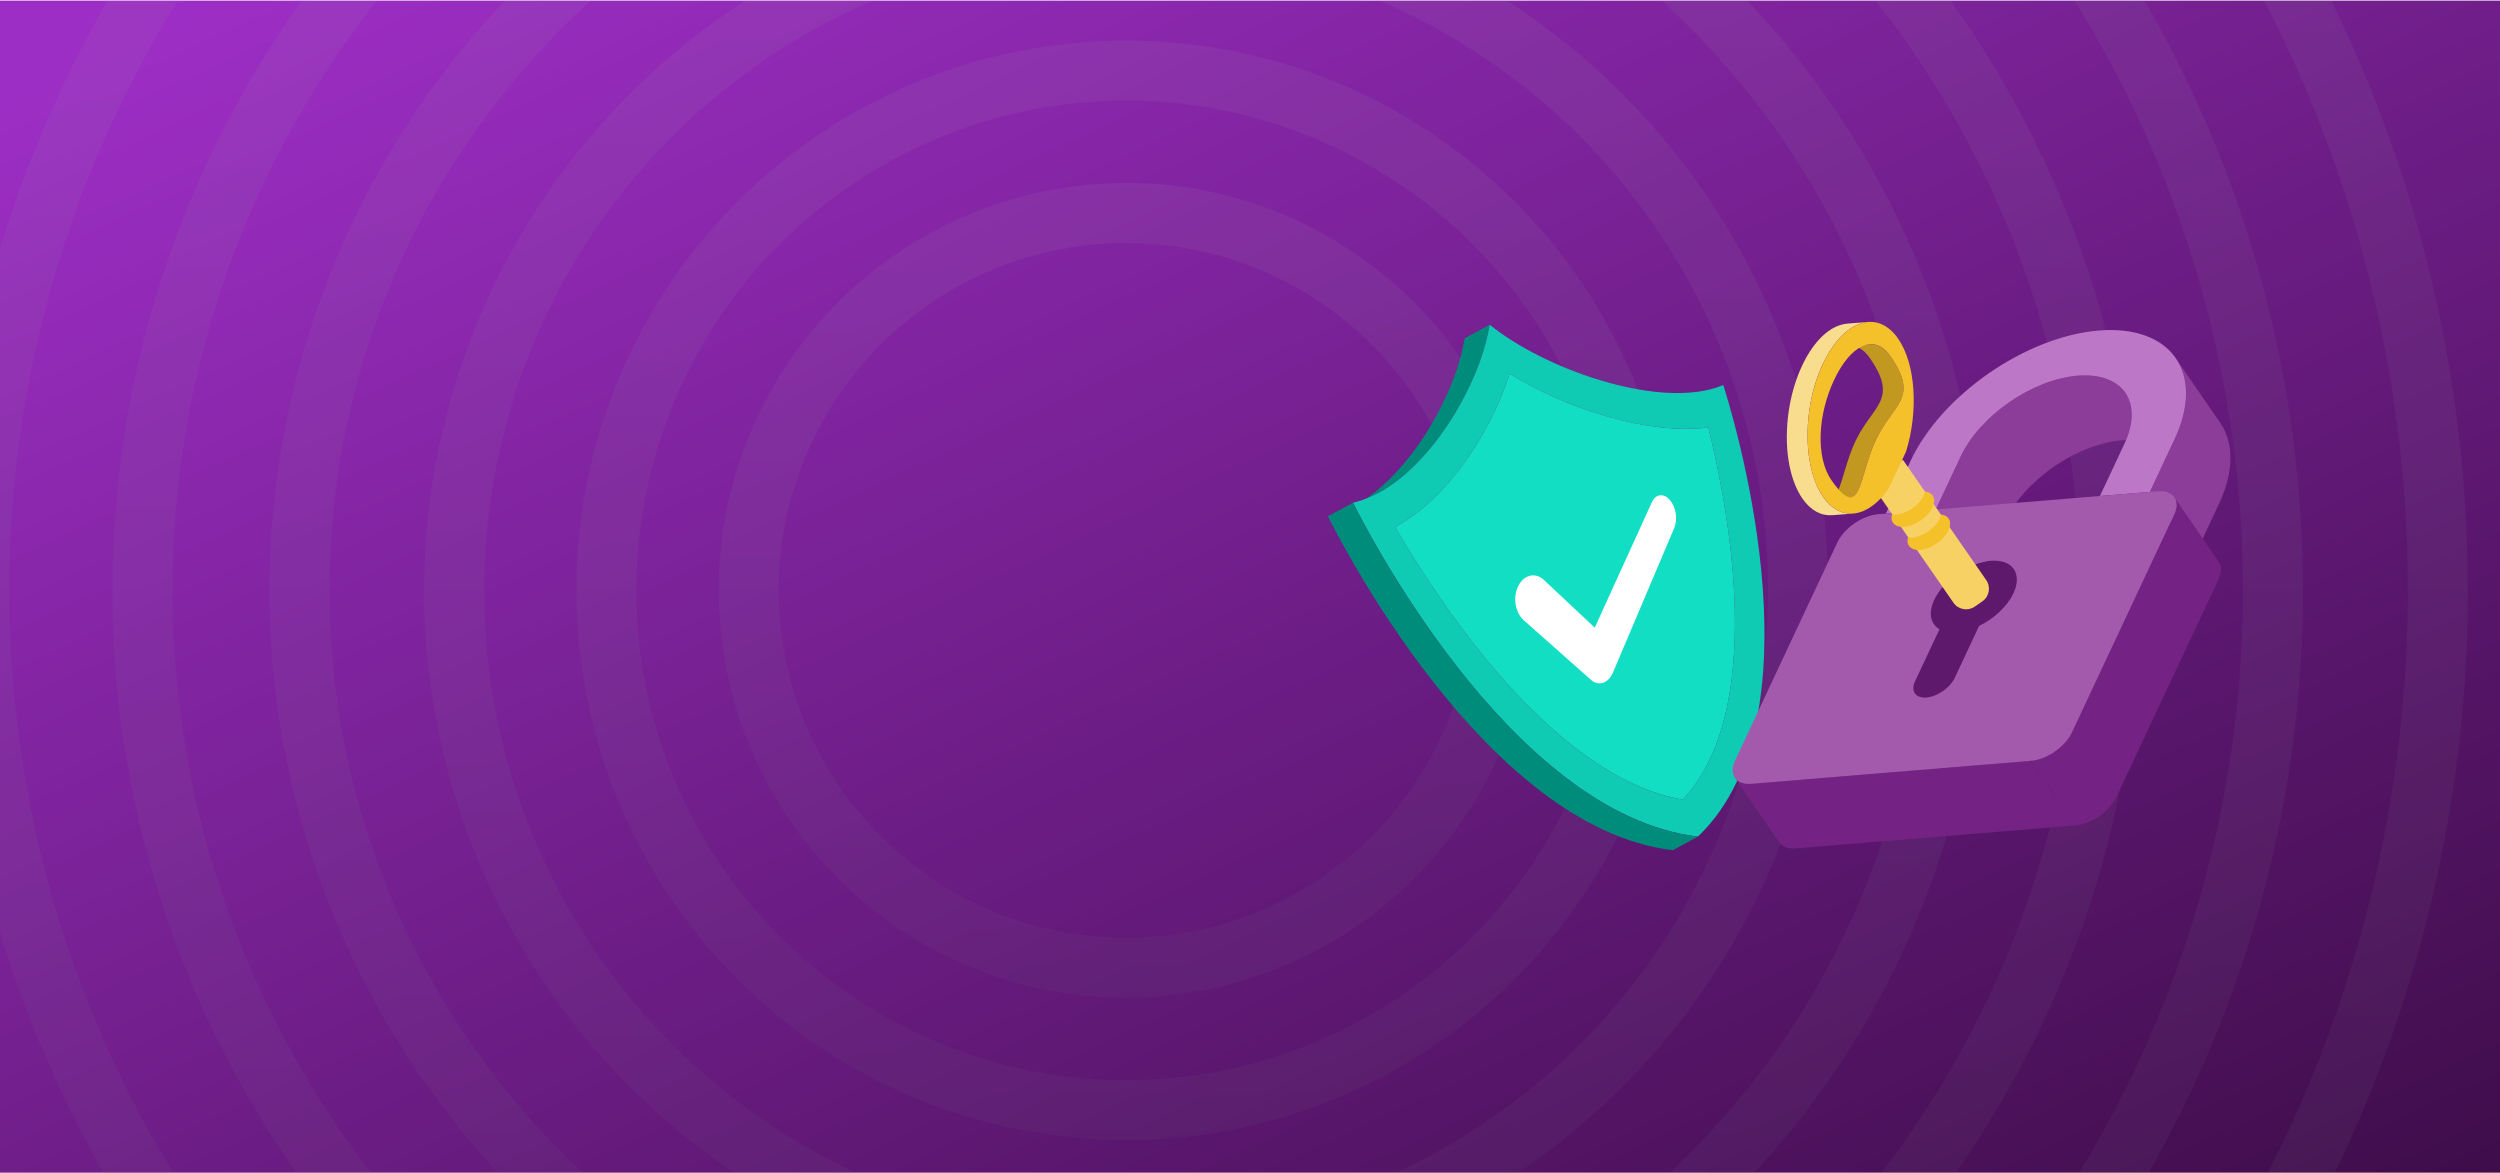 <svg width="2133" height="1001" viewBox="0 0 2133 1001" fill="none" xmlns="http://www.w3.org/2000/svg">
<g clip-path="url(#clip0_1357_6474)">
<rect width="2133" height="1000" transform="translate(0 0.5)" fill="white"/>
<g clip-path="url(#clip1_1357_6474)">
<rect width="2133" height="1000" transform="translate(0 0.5)" fill="url(#paint0_linear_1357_6474)"/>
<g opacity="0.1" filter="url(#filter0_f_1357_6474)">
<circle cx="960.8" cy="503.698" r="322.012" stroke="url(#paint1_linear_1357_6474)" stroke-width="51.2"/>
<circle cx="960.801" cy="503.696" r="443.467" stroke="url(#paint2_linear_1357_6474)" stroke-width="51.2"/>
<circle cx="960.8" cy="503.697" r="573.298" stroke="url(#paint3_linear_1357_6474)" stroke-width="51.2"/>
<circle cx="960.8" cy="503.696" r="705.223" stroke="url(#paint4_linear_1357_6474)" stroke-width="51.2"/>
<circle cx="960.799" cy="503.698" r="839.242" stroke="url(#paint5_linear_1357_6474)" stroke-width="51.2"/>
<circle cx="960.799" cy="503.701" r="978.465" stroke="url(#paint6_linear_1357_6474)" stroke-width="51.2"/>
<circle cx="960.8" cy="503.698" r="1119.2" stroke="url(#paint7_linear_1357_6474)" stroke-width="51.2"/>
</g>
</g>
<g clip-path="url(#clip2_1357_6474)">
<path d="M1154.95 432.088L1176.33 420.5C1223.2 395.118 1263.14 326.507 1270.98 277.055L1249.59 288.643C1241.75 338.095 1201.8 406.718 1154.95 432.088Z" fill="#008C7B"/>
<path d="M1270.98 277.055C1317.17 314.431 1410.75 347.767 1464.01 330.838C1466.17 330.153 1468.26 329.387 1470.28 328.527C1474.74 342.507 1559.49 608.091 1448.65 713.777C1287.03 694.642 1161.02 442.178 1154.39 428.883C1156.56 428.407 1158.73 427.815 1160.88 427.13C1214.15 410.201 1262.28 331.848 1270.98 277.032V277.055ZM1435.82 682.229C1507.2 605.572 1475.36 436.466 1457.56 364.696C1406.89 371.315 1337.23 349.207 1287.96 318.786C1271.89 369.968 1234.11 426.213 1190.27 449.621C1228.21 514.888 1325.55 663.28 1435.82 682.229Z" fill="#10CBB4"/>
<path d="M1287.96 318.797C1271.89 369.98 1234.11 426.224 1190.27 449.633C1228.21 514.899 1325.55 663.291 1435.82 682.241C1507.2 605.583 1475.36 436.477 1457.56 364.708C1406.89 371.326 1337.23 349.219 1287.96 318.797Z" fill="#12DEC4"/>
<path d="M1154.39 428.907L1133 440.495C1139.63 453.778 1265.65 706.253 1427.26 725.388L1448.66 713.8C1287.05 694.665 1161.03 442.202 1154.4 428.907H1154.39Z" fill="#008C7B"/>
<path d="M1416.57 422.544C1419.29 422.323 1422.21 423.647 1424.74 426.596C1429.87 432.553 1431.58 442.991 1428.58 450.19L1376.27 573.606C1374.28 578.355 1371.05 581.49 1367.56 582.605C1364.28 583.65 1360.66 582.918 1357.52 580.143L1300 529.123C1292.59 522.47 1290.55 509.106 1295.57 499.608C1298.15 494.661 1302.05 491.747 1306.19 491.062C1309.93 490.446 1313.88 491.642 1317.26 494.801L1360.64 535.51L1409.43 428.384C1411.09 424.75 1413.7 422.788 1416.56 422.555L1416.57 422.544Z" fill="white"/>
</g>
<g clip-path="url(#clip3_1357_6474)">
<path d="M1772.49 320.539C1771.33 320.632 1770.17 320.759 1768.99 320.899C1768.61 320.945 1768.22 321.015 1767.83 321.061C1767.04 321.166 1766.27 321.282 1765.48 321.409C1765.01 321.491 1764.54 321.572 1764.07 321.665C1763.36 321.793 1762.64 321.92 1761.93 322.071C1761.44 322.176 1760.92 322.292 1760.43 322.396C1759.95 322.501 1759.49 322.594 1759.01 322.698C1758.86 322.733 1758.7 322.78 1758.54 322.814C1756.99 323.186 1755.43 323.581 1753.88 324.034C1753.66 324.103 1753.44 324.173 1753.2 324.231C1751.84 324.626 1750.47 325.055 1749.12 325.52C1748.9 325.59 1748.67 325.648 1748.45 325.729C1748.2 325.822 1747.93 325.915 1747.68 326.008C1746.83 326.298 1745.98 326.611 1745.15 326.925C1744.63 327.111 1744.12 327.308 1743.61 327.505C1742.71 327.854 1741.8 328.225 1740.9 328.597C1740.55 328.736 1740.21 328.864 1739.86 329.015C1739.77 329.061 1739.66 329.108 1739.57 329.143C1738.76 329.491 1737.95 329.862 1737.13 330.222C1736.67 330.431 1736.22 330.629 1735.75 330.838C1734.74 331.302 1733.74 331.79 1732.74 332.289C1732.5 332.405 1732.26 332.521 1732.01 332.649C1732 332.649 1731.98 332.661 1731.97 332.672C1730.74 333.288 1729.52 333.926 1728.3 334.577C1728.16 334.646 1728.03 334.728 1727.89 334.809C1726.81 335.389 1725.74 335.993 1724.67 336.609C1724.65 336.609 1724.64 336.632 1724.62 336.643C1724.23 336.864 1723.86 337.096 1723.48 337.328C1722.68 337.793 1721.89 338.269 1721.1 338.757C1720.62 339.047 1720.16 339.349 1719.68 339.651C1718.97 340.092 1718.27 340.533 1717.57 340.998C1717.51 341.032 1717.45 341.067 1717.41 341.102C1717.02 341.346 1716.65 341.613 1716.28 341.868C1715.52 342.368 1714.78 342.879 1714.04 343.39C1713.56 343.726 1713.1 344.063 1712.62 344.4C1711.94 344.887 1711.25 345.375 1710.58 345.874C1710.45 345.967 1710.32 346.06 1710.2 346.153C1709.88 346.385 1709.58 346.629 1709.28 346.861C1708.51 347.442 1707.75 348.034 1706.98 348.626C1706.53 348.986 1706.07 349.346 1705.62 349.718C1704.9 350.298 1704.18 350.89 1703.47 351.483C1703.23 351.692 1702.96 351.889 1702.72 352.11C1702.54 352.249 1702.39 352.4 1702.22 352.551C1701.12 353.503 1700.02 354.467 1698.96 355.442C1698.79 355.581 1698.63 355.721 1698.48 355.872C1697.27 356.986 1696.09 358.124 1694.93 359.274C1694.81 359.39 1694.69 359.494 1694.58 359.599C1694.28 359.901 1693.99 360.214 1693.68 360.516C1693.15 361.062 1692.62 361.608 1692.09 362.153C1691.66 362.606 1691.25 363.059 1690.83 363.512C1690.32 364.069 1689.82 364.615 1689.32 365.172C1688.9 365.637 1688.49 366.101 1688.1 366.577C1687.61 367.135 1687.14 367.692 1686.67 368.261C1686.28 368.737 1685.88 369.213 1685.5 369.689C1685.05 370.258 1684.59 370.827 1684.14 371.396C1683.94 371.651 1683.73 371.907 1683.54 372.162C1683.4 372.336 1683.28 372.522 1683.14 372.696C1682.34 373.753 1681.56 374.833 1680.81 375.901C1680.66 376.122 1680.49 376.331 1680.35 376.54C1679.48 377.817 1678.65 379.106 1677.83 380.395C1677.63 380.731 1677.42 381.08 1677.22 381.428C1676.62 382.427 1676.03 383.437 1675.47 384.447C1675.26 384.83 1675.04 385.213 1674.84 385.585C1674.13 386.909 1673.45 388.244 1672.82 389.579L1651.65 434.677L1689.56 489.749L1710.73 444.651C1711.36 443.316 1712.04 441.981 1712.75 440.657C1712.96 440.274 1713.17 439.891 1713.38 439.519C1713.93 438.509 1714.53 437.499 1715.13 436.5C1715.34 436.152 1715.54 435.815 1715.75 435.467C1716.55 434.166 1717.38 432.877 1718.27 431.612C1718.42 431.391 1718.57 431.182 1718.72 430.973C1719.47 429.893 1720.25 428.825 1721.05 427.768C1721.38 427.327 1721.71 426.898 1722.05 426.468C1722.49 425.899 1722.94 425.318 1723.41 424.761C1723.79 424.285 1724.19 423.809 1724.58 423.333C1725.05 422.764 1725.53 422.207 1726.01 421.649C1726.42 421.185 1726.82 420.72 1727.23 420.256C1727.73 419.699 1728.23 419.141 1728.74 418.596C1729.16 418.143 1729.57 417.69 1730 417.237C1730.53 416.691 1731.06 416.146 1731.59 415.6C1732 415.182 1732.42 414.764 1732.84 414.346C1734 413.196 1735.18 412.058 1736.39 410.944C1736.55 410.804 1736.72 410.654 1736.87 410.514C1737.93 409.539 1739.03 408.575 1740.13 407.623C1740.55 407.263 1740.97 406.915 1741.38 406.566C1742.09 405.974 1742.81 405.382 1743.53 404.801C1743.98 404.441 1744.44 404.07 1744.89 403.71C1745.64 403.118 1746.41 402.526 1747.19 401.945C1747.62 401.62 1748.05 401.283 1748.49 400.958C1749.16 400.459 1749.85 399.971 1750.53 399.483C1751.01 399.147 1751.47 398.798 1751.95 398.473C1752.69 397.951 1753.45 397.452 1754.19 396.952C1754.62 396.662 1755.05 396.372 1755.49 396.081C1756.19 395.629 1756.9 395.176 1757.6 394.734C1758.08 394.433 1758.54 394.131 1759.02 393.84C1759.81 393.353 1760.61 392.888 1761.4 392.424C1761.81 392.192 1762.2 391.948 1762.6 391.716C1763.67 391.1 1764.73 390.508 1765.81 389.916C1765.95 389.846 1766.08 389.765 1766.22 389.684C1767.44 389.033 1768.66 388.395 1769.89 387.779C1770.14 387.652 1770.41 387.524 1770.67 387.396C1771.67 386.909 1772.66 386.421 1773.66 385.945C1774.13 385.736 1774.58 385.538 1775.04 385.329C1775.86 384.969 1776.66 384.598 1777.47 384.25C1777.91 384.064 1778.35 383.89 1778.81 383.704C1779.71 383.332 1780.62 382.961 1781.52 382.612C1782.03 382.415 1782.54 382.229 1783.06 382.032C1783.9 381.718 1784.74 381.405 1785.59 381.114C1786.06 380.952 1786.55 380.789 1787.03 380.627C1788.39 380.174 1789.76 379.744 1791.11 379.338C1791.33 379.268 1791.56 379.199 1791.79 379.141C1793.34 378.699 1794.9 378.293 1796.46 377.921C1797.08 377.77 1797.71 377.631 1798.34 377.492C1798.84 377.387 1799.35 377.271 1799.85 377.167C1800.57 377.027 1801.27 376.888 1801.99 376.76C1802.46 376.679 1802.93 376.586 1803.4 376.505C1804.19 376.377 1804.98 376.261 1805.77 376.156C1806.15 376.098 1806.55 376.04 1806.93 375.994C1808.1 375.843 1809.26 375.727 1810.42 375.634C1817.72 375.03 1824.26 375.471 1830 376.795C1831.92 377.236 1833.73 377.782 1835.46 378.421C1838.05 379.373 1840.42 380.546 1842.56 381.916C1846.14 384.191 1849.09 387.025 1851.35 390.322L1813.44 335.25C1806.19 324.707 1791.95 318.959 1772.52 320.562L1772.49 320.539Z" fill="#8B3D99"/>
<path d="M1856.38 305.653C1857.07 306.652 1857.7 307.673 1858.32 308.73C1858.4 308.858 1858.47 308.997 1858.54 309.125C1859.1 310.112 1859.63 311.122 1860.12 312.155C1860.18 312.271 1860.22 312.399 1860.28 312.515C1860.62 313.247 1860.92 313.99 1861.22 314.745C1861.48 315.383 1861.73 316.033 1861.97 316.684C1862.17 317.276 1862.37 317.88 1862.57 318.483C1862.78 319.157 1862.98 319.83 1863.16 320.515C1863.42 321.479 1863.68 322.443 1863.89 323.441C1863.89 323.441 1863.89 323.453 1863.89 323.465C1864.16 324.719 1864.37 325.984 1864.54 327.285C1864.56 327.378 1864.58 327.482 1864.59 327.575C1864.75 328.794 1864.87 330.025 1864.95 331.279C1864.96 331.476 1864.98 331.685 1865 331.883C1865.07 333.114 1865.1 334.356 1865.1 335.622C1865.1 335.854 1865.1 336.098 1865.1 336.33C1865.09 337.607 1865.04 338.884 1864.96 340.196C1864.95 340.429 1864.93 340.661 1864.9 340.893C1864.82 342.031 1864.71 343.192 1864.56 344.353C1864.52 344.678 1864.47 345.004 1864.44 345.329C1864.25 346.687 1864.04 348.046 1863.78 349.427C1863.73 349.66 1863.68 349.903 1863.64 350.136C1863.43 351.192 1863.19 352.261 1862.93 353.34C1862.73 354.188 1862.51 355.036 1862.29 355.883C1862.08 356.673 1861.86 357.474 1861.63 358.275C1861.37 359.134 1861.11 360.005 1860.82 360.876C1860.56 361.689 1860.29 362.502 1860 363.314C1859.69 364.197 1859.36 365.079 1859.03 365.973C1858.71 366.798 1858.4 367.622 1858.06 368.458C1857.7 369.352 1857.31 370.258 1856.92 371.175C1856.43 372.313 1855.94 373.451 1855.41 374.601L1834.24 419.699L1872.15 474.771L1893.32 429.673C1893.59 429.081 1893.86 428.488 1894.13 427.908C1894.38 427.35 1894.59 426.805 1894.83 426.247C1895.22 425.342 1895.62 424.436 1895.98 423.53C1896.31 422.694 1896.63 421.87 1896.94 421.046C1897.28 420.151 1897.61 419.269 1897.91 418.387C1898.2 417.574 1898.46 416.761 1898.73 415.948C1899.01 415.077 1899.28 414.207 1899.54 413.347C1899.77 412.546 1899.99 411.745 1900.2 410.955C1900.42 410.108 1900.64 409.26 1900.84 408.413C1900.92 408.076 1901.03 407.727 1901.1 407.379C1901.26 406.648 1901.4 405.928 1901.54 405.208C1901.58 404.976 1901.64 404.732 1901.68 404.5C1901.93 403.118 1902.15 401.748 1902.34 400.389C1902.38 400.064 1902.42 399.751 1902.45 399.425C1902.59 398.253 1902.71 397.103 1902.8 395.954C1902.81 395.721 1902.85 395.489 1902.86 395.257C1902.86 395.152 1902.88 395.048 1902.88 394.943C1902.95 393.748 1902.99 392.563 1903 391.39C1903 391.158 1903 390.914 1903 390.682C1903 389.417 1902.97 388.174 1902.9 386.943C1902.88 386.734 1902.86 386.537 1902.85 386.328C1902.81 385.887 1902.79 385.434 1902.76 385.004C1902.69 384.203 1902.59 383.414 1902.49 382.624C1902.48 382.531 1902.45 382.427 1902.44 382.334C1902.27 381.045 1902.05 379.768 1901.78 378.514C1901.78 378.514 1901.78 378.514 1901.78 378.502C1901.63 377.805 1901.48 377.12 1901.3 376.447C1901.24 376.156 1901.13 375.866 1901.05 375.576C1900.86 374.891 1900.67 374.217 1900.46 373.556C1900.27 372.952 1900.07 372.348 1899.85 371.756C1899.62 371.106 1899.37 370.455 1899.11 369.817C1898.97 369.48 1898.85 369.12 1898.72 368.783C1898.54 368.377 1898.36 367.994 1898.17 367.599C1898.11 367.483 1898.07 367.355 1898.01 367.239C1897.52 366.206 1896.99 365.195 1896.43 364.209C1896.35 364.069 1896.28 363.941 1896.2 363.802C1895.79 363.105 1895.37 362.42 1894.94 361.735C1894.72 361.399 1894.5 361.062 1894.27 360.725L1856.36 305.653H1856.38Z" fill="#8B3D99"/>
<path d="M1790.57 282.024C1728.46 287.133 1656.5 336.969 1630.17 393.097L1609 438.195L1651.62 434.689L1672.78 389.591C1689.16 354.687 1733.89 323.708 1772.5 320.539C1811.11 317.357 1829.2 343.169 1812.83 378.072L1791.66 423.17L1834.26 419.664L1855.43 374.566C1881.76 318.425 1852.68 276.904 1790.58 282.013L1790.57 282.024Z" fill="#BD77C7"/>
<path d="M1698.4 478.463C1697.27 478.556 1696.13 478.707 1695 478.893C1694.61 478.951 1694.23 479.044 1693.85 479.125C1693.18 479.253 1692.52 479.357 1691.85 479.52C1691.73 479.543 1691.62 479.578 1691.51 479.613C1691.27 479.671 1691.01 479.74 1690.77 479.81C1689.92 480.031 1689.06 480.275 1688.22 480.542C1687.93 480.634 1687.63 480.716 1687.34 480.82C1687.15 480.89 1686.95 480.936 1686.75 481.006C1686.42 481.122 1686.07 481.273 1685.73 481.401C1684.91 481.703 1684.08 482.005 1683.26 482.341C1683.04 482.434 1682.82 482.504 1682.6 482.597C1682.28 482.736 1681.97 482.899 1681.64 483.038C1680.97 483.34 1680.3 483.642 1679.62 483.967C1679.36 484.095 1679.08 484.211 1678.81 484.338C1678.52 484.489 1678.24 484.652 1677.95 484.803C1677.34 485.128 1676.73 485.453 1676.12 485.79C1675.83 485.952 1675.52 486.092 1675.25 486.266C1674.98 486.417 1674.72 486.591 1674.46 486.754C1673.85 487.114 1673.26 487.473 1672.67 487.857C1672.37 488.042 1672.06 488.217 1671.76 488.414C1671.53 488.565 1671.31 488.739 1671.08 488.902C1670.45 489.32 1669.83 489.761 1669.22 490.202C1668.92 490.423 1668.59 490.62 1668.29 490.852C1668.12 490.98 1667.94 491.131 1667.77 491.27C1667.02 491.839 1666.29 492.42 1665.57 493.024C1665.28 493.267 1664.98 493.488 1664.69 493.732C1664.55 493.848 1664.42 493.976 1664.28 494.092C1664.08 494.278 1663.87 494.463 1663.66 494.649C1662.93 495.288 1662.22 495.95 1661.53 496.612C1661.36 496.774 1661.18 496.937 1661.02 497.099C1660.94 497.18 1660.85 497.262 1660.78 497.343C1660.45 497.668 1660.16 498.005 1659.84 498.342C1659.29 498.899 1658.76 499.468 1658.24 500.037C1657.85 500.466 1657.5 500.896 1657.14 501.326C1656.67 501.895 1656.19 502.452 1655.74 503.033C1655.65 503.16 1655.53 503.276 1655.44 503.404C1654.89 504.112 1654.38 504.832 1653.88 505.564C1653.81 505.668 1653.74 505.773 1653.67 505.877C1653.13 506.678 1652.62 507.503 1652.14 508.316C1652 508.559 1651.86 508.803 1651.72 509.047C1651.2 509.976 1650.7 510.905 1650.26 511.845C1650.17 512.043 1650.08 512.229 1649.99 512.426C1649.92 512.589 1649.86 512.74 1649.79 512.902C1649.68 513.169 1649.56 513.448 1649.46 513.715C1649.35 513.97 1649.26 514.214 1649.17 514.47C1649.06 514.737 1648.97 515.004 1648.88 515.259C1648.8 515.503 1648.71 515.747 1648.63 515.991C1648.55 516.246 1648.47 516.513 1648.39 516.769C1648.32 517.013 1648.25 517.256 1648.19 517.489C1648.12 517.744 1648.06 517.999 1648.01 518.243C1647.98 518.348 1647.95 518.464 1647.92 518.568C1647.9 518.661 1647.89 518.754 1647.88 518.847C1647.79 519.288 1647.7 519.718 1647.65 520.148C1647.62 520.287 1647.6 520.438 1647.58 520.577C1647.49 521.134 1647.45 521.68 1647.41 522.214C1647.41 522.238 1647.41 522.261 1647.41 522.284C1647.41 522.412 1647.41 522.528 1647.41 522.656C1647.4 522.981 1647.39 523.306 1647.39 523.631C1647.39 523.805 1647.39 523.991 1647.4 524.165C1647.4 524.455 1647.43 524.734 1647.45 525.024C1647.45 525.106 1647.45 525.187 1647.46 525.256C1647.46 525.373 1647.49 525.477 1647.51 525.593C1647.53 525.825 1647.56 526.058 1647.6 526.29C1647.63 526.476 1647.66 526.673 1647.69 526.859C1647.74 527.079 1647.79 527.3 1647.83 527.521C1647.85 527.614 1647.87 527.718 1647.89 527.823C1647.91 527.915 1647.95 527.997 1647.97 528.078C1648.03 528.287 1648.09 528.484 1648.14 528.682C1648.2 528.868 1648.26 529.042 1648.32 529.216C1648.39 529.413 1648.47 529.611 1648.54 529.796C1648.59 529.901 1648.62 530.005 1648.66 530.11C1648.69 530.18 1648.73 530.249 1648.75 530.307C1648.83 530.505 1648.92 530.691 1649.03 530.876C1649.11 531.039 1649.19 531.201 1649.28 531.364C1649.39 531.55 1649.49 531.724 1649.61 531.91C1649.67 532.014 1649.72 532.119 1649.79 532.223C1649.86 532.328 1649.93 532.432 1650 532.525L1654.07 538.435L1633.97 581.281C1633.92 581.374 1633.89 581.455 1633.85 581.548C1633.76 581.757 1633.69 581.954 1633.61 582.152C1633.49 582.43 1633.38 582.697 1633.28 582.964C1633.2 583.208 1633.13 583.44 1633.06 583.673C1632.98 583.928 1632.9 584.195 1632.84 584.451C1632.83 584.497 1632.81 584.555 1632.79 584.602C1632.77 584.706 1632.77 584.811 1632.75 584.915C1632.67 585.356 1632.6 585.774 1632.56 586.192C1632.56 586.285 1632.53 586.378 1632.53 586.471C1632.53 586.564 1632.53 586.645 1632.53 586.738C1632.53 587.04 1632.53 587.319 1632.53 587.609C1632.53 587.725 1632.53 587.853 1632.53 587.969C1632.53 588.027 1632.55 588.085 1632.56 588.143C1632.59 588.387 1632.63 588.619 1632.68 588.851C1632.7 588.979 1632.71 589.13 1632.75 589.258C1632.75 589.304 1632.78 589.339 1632.79 589.385C1632.85 589.594 1632.93 589.803 1633 590.001C1633.05 590.14 1633.09 590.279 1633.14 590.407C1633.15 590.442 1633.18 590.477 1633.2 590.512C1633.29 590.721 1633.41 590.906 1633.51 591.104C1633.58 591.22 1633.64 591.359 1633.71 591.475C1633.75 591.522 1633.78 591.58 1633.82 591.626L1671.73 646.699C1671.61 646.536 1671.53 646.35 1671.43 646.176C1671.32 645.979 1671.2 645.793 1671.11 645.584C1671.04 645.421 1670.98 645.247 1670.91 645.073C1670.84 644.876 1670.76 644.667 1670.71 644.458C1670.66 644.283 1670.62 644.098 1670.59 643.923C1670.54 643.691 1670.5 643.459 1670.47 643.215C1670.45 643.041 1670.45 642.855 1670.44 642.681C1670.43 642.402 1670.42 642.112 1670.44 641.81C1670.44 641.636 1670.46 641.45 1670.47 641.276C1670.51 640.858 1670.58 640.428 1670.66 639.999C1670.69 639.848 1670.71 639.697 1670.75 639.534C1670.81 639.279 1670.89 639.012 1670.97 638.756C1671.04 638.524 1671.1 638.28 1671.19 638.048C1671.29 637.781 1671.4 637.502 1671.52 637.235C1671.63 636.945 1671.74 636.666 1671.88 636.365L1692.7 591.998L1685.54 581.606C1685.53 581.525 1685.52 581.455 1685.51 581.374C1685.48 581.141 1685.45 580.921 1685.42 580.689C1685.39 580.503 1685.37 580.305 1685.36 580.108C1685.34 579.829 1685.32 579.539 1685.31 579.26C1685.31 579.086 1685.3 578.912 1685.3 578.726C1685.3 578.413 1685.3 578.088 1685.32 577.763C1685.32 577.612 1685.32 577.461 1685.34 577.31C1685.37 576.776 1685.43 576.23 1685.5 575.672C1685.52 575.533 1685.54 575.382 1685.57 575.243C1685.64 574.813 1685.71 574.384 1685.8 573.954C1685.85 573.745 1685.88 573.548 1685.94 573.339C1686 573.083 1686.07 572.828 1686.14 572.572C1686.2 572.328 1686.26 572.096 1686.33 571.852C1686.42 571.597 1686.5 571.33 1686.58 571.074C1686.66 570.831 1686.74 570.587 1686.82 570.343C1686.91 570.076 1687.01 569.82 1687.11 569.553C1687.21 569.298 1687.3 569.054 1687.4 568.799C1687.51 568.532 1687.62 568.265 1687.74 567.997C1687.89 567.649 1688.04 567.301 1688.2 566.941C1688.64 566 1689.14 565.071 1689.67 564.143C1689.81 563.899 1689.95 563.655 1690.08 563.411C1690.57 562.587 1691.08 561.774 1691.62 560.973C1691.69 560.868 1691.76 560.764 1691.83 560.659C1692.41 559.8 1693.05 558.964 1693.7 558.128C1694.15 557.547 1694.62 556.99 1695.1 556.421C1695.46 555.991 1695.81 555.55 1696.19 555.132C1696.7 554.552 1697.25 553.994 1697.79 553.437C1698.19 553.031 1698.57 552.601 1698.98 552.206C1699.14 552.044 1699.32 551.881 1699.49 551.718C1700.19 551.045 1700.89 550.395 1701.61 549.756C1701.82 549.57 1702.03 549.385 1702.24 549.199C1702.66 548.839 1703.1 548.491 1703.53 548.142C1704.25 547.55 1704.98 546.958 1705.73 546.389C1706.2 546.029 1706.69 545.681 1707.18 545.332C1707.79 544.891 1708.41 544.45 1709.03 544.032C1709.56 543.684 1710.09 543.335 1710.63 542.998C1711.22 542.627 1711.81 542.255 1712.41 541.895C1712.96 541.57 1713.52 541.245 1714.07 540.932C1714.68 540.595 1715.29 540.258 1715.91 539.945C1716.47 539.654 1717.02 539.376 1717.58 539.109C1718.25 538.784 1718.93 538.47 1719.6 538.18C1720.13 537.948 1720.67 537.704 1721.21 537.483C1722.04 537.146 1722.86 536.833 1723.69 536.543C1724.22 536.345 1724.76 536.148 1725.3 535.962C1725.59 535.869 1725.88 535.776 1726.17 535.683C1727.02 535.416 1727.88 535.172 1728.73 534.952C1728.97 534.894 1729.23 534.813 1729.47 534.754C1730.25 534.569 1731.03 534.418 1731.8 534.267C1732.19 534.197 1732.57 534.104 1732.95 534.035C1734.09 533.849 1735.23 533.698 1736.36 533.605C1742.22 533.117 1747.11 534.023 1750.8 536.008C1753.02 537.204 1754.81 538.784 1756.12 540.688L1718.21 485.616C1714.7 480.53 1707.84 477.766 1698.44 478.533L1698.4 478.463Z" fill="#5E186C"/>
<path d="M1855.58 425.005C1855.74 425.284 1855.91 425.562 1856.03 425.853C1856.14 426.085 1856.22 426.34 1856.31 426.584C1856.42 426.874 1856.53 427.165 1856.61 427.478C1856.68 427.734 1856.73 427.989 1856.78 428.244C1856.85 428.581 1856.9 428.918 1856.95 429.255C1857.01 429.731 1857.04 430.218 1857.04 430.718C1857.04 430.799 1857.04 430.869 1857.04 430.95C1857.04 431.461 1857 431.972 1856.94 432.506C1856.93 432.61 1856.92 432.726 1856.9 432.831C1856.82 433.4 1856.72 433.969 1856.58 434.561C1856.5 434.933 1856.37 435.304 1856.26 435.687C1856.16 436.024 1856.08 436.361 1855.95 436.709C1855.81 437.092 1855.65 437.487 1855.49 437.882C1855.31 438.3 1855.16 438.706 1854.96 439.136L1767.71 625.113L1805.62 680.185L1892.88 494.208C1892.93 494.08 1892.99 493.953 1893.05 493.825C1893.18 493.523 1893.27 493.244 1893.4 492.954C1893.56 492.559 1893.72 492.164 1893.86 491.781C1893.98 491.433 1894.07 491.096 1894.18 490.759C1894.29 490.388 1894.41 490.005 1894.49 489.633C1894.5 489.563 1894.54 489.494 1894.55 489.424C1894.66 488.913 1894.74 488.402 1894.81 487.915C1894.83 487.81 1894.84 487.694 1894.85 487.59C1894.88 487.311 1894.92 487.021 1894.94 486.742C1894.95 486.498 1894.95 486.266 1894.97 486.034C1894.97 485.952 1894.97 485.883 1894.97 485.801C1894.97 485.395 1894.95 484.989 1894.92 484.594C1894.92 484.501 1894.88 484.42 1894.87 484.338C1894.84 483.99 1894.77 483.653 1894.7 483.317C1894.66 483.131 1894.65 482.922 1894.61 482.736C1894.59 482.666 1894.56 482.608 1894.54 482.55C1894.45 482.248 1894.34 481.958 1894.23 481.656C1894.16 481.47 1894.12 481.261 1894.04 481.076C1894.01 481.029 1893.98 480.983 1893.96 480.925C1893.83 480.634 1893.65 480.356 1893.5 480.077C1893.4 479.903 1893.33 479.717 1893.21 479.543C1893.17 479.473 1893.12 479.392 1893.06 479.322L1855.15 424.25C1855.31 424.494 1855.44 424.75 1855.58 425.005Z" fill="#742384"/>
<path d="M1494.42 668.748C1487.69 669.306 1482.74 667.297 1480.21 663.628L1518.12 718.7C1520.65 722.369 1525.59 724.378 1532.33 723.82L1770.95 704.197L1733.03 649.125L1494.42 668.748Z" fill="#742384"/>
<path d="M1804.12 682.937C1804.66 682.031 1805.18 681.114 1805.6 680.185L1767.69 625.113C1767.26 626.042 1766.75 626.959 1766.21 627.865C1766.05 628.132 1765.88 628.388 1765.71 628.643C1765.27 629.328 1764.8 630.001 1764.3 630.675C1764.12 630.919 1763.94 631.174 1763.75 631.418C1763.42 631.836 1763.08 632.242 1762.74 632.649C1762.47 632.962 1762.23 633.276 1761.95 633.578C1761.57 633.996 1761.19 634.391 1760.8 634.797C1760.53 635.076 1760.27 635.354 1760 635.633C1759.18 636.434 1758.35 637.212 1757.46 637.955C1757.2 638.187 1756.93 638.396 1756.65 638.617C1756.13 639.047 1755.6 639.476 1755.05 639.894C1754.71 640.15 1754.36 640.405 1754.02 640.649C1753.56 640.974 1753.12 641.288 1752.66 641.601C1752.29 641.857 1751.9 642.1 1751.52 642.344C1751.09 642.623 1750.65 642.89 1750.22 643.145C1749.82 643.378 1749.43 643.61 1749.02 643.83C1748.58 644.074 1748.14 644.318 1747.69 644.55C1747.29 644.759 1746.89 644.957 1746.49 645.154C1746 645.386 1745.52 645.619 1745.03 645.828C1744.65 646.002 1744.26 646.164 1743.87 646.327C1743.28 646.571 1742.67 646.791 1742.08 647.012C1741.75 647.128 1741.42 647.256 1741.09 647.372C1740.01 647.732 1738.93 648.045 1737.86 648.301C1737.33 648.429 1736.8 648.533 1736.27 648.626C1736.01 648.672 1735.73 648.742 1735.46 648.788C1734.65 648.928 1733.84 649.032 1733.02 649.09L1770.93 704.163C1771.73 704.093 1772.55 703.988 1773.37 703.861C1773.64 703.814 1773.92 703.756 1774.18 703.698C1774.66 703.605 1775.13 703.524 1775.6 703.419C1775.66 703.408 1775.72 703.385 1775.78 703.373C1776.86 703.118 1777.92 702.804 1779 702.444C1779.08 702.421 1779.17 702.398 1779.25 702.374C1779.49 702.293 1779.75 702.177 1779.99 702.084C1780.58 701.863 1781.19 701.643 1781.78 701.399C1781.93 701.341 1782.08 701.283 1782.24 701.225C1782.48 701.12 1782.71 701.004 1782.94 700.9C1783.43 700.679 1783.92 700.459 1784.4 700.226C1784.59 700.133 1784.79 700.052 1784.97 699.959C1785.18 699.855 1785.39 699.727 1785.61 699.623C1786.06 699.39 1786.5 699.146 1786.95 698.903C1787.15 698.786 1787.36 698.682 1787.56 698.566C1787.76 698.45 1787.94 698.322 1788.14 698.206C1788.58 697.939 1789.01 697.672 1789.44 697.405C1789.65 697.265 1789.87 697.149 1790.08 697.01C1790.25 696.894 1790.41 696.778 1790.58 696.662C1791.03 696.348 1791.49 696.035 1791.94 695.71C1792.16 695.547 1792.39 695.408 1792.6 695.245C1792.73 695.152 1792.84 695.048 1792.97 694.955C1793.52 694.537 1794.05 694.107 1794.57 693.678C1794.78 693.503 1795 693.352 1795.2 693.178C1795.26 693.12 1795.32 693.074 1795.38 693.016C1796.25 692.261 1797.09 691.495 1797.91 690.693C1797.95 690.647 1798 690.612 1798.05 690.566C1798.28 690.334 1798.49 690.09 1798.72 689.857C1799.1 689.451 1799.5 689.056 1799.87 688.638C1800.15 688.336 1800.39 688.023 1800.66 687.709C1801.01 687.303 1801.34 686.897 1801.67 686.479C1801.74 686.386 1801.83 686.293 1801.9 686.2C1802.02 686.049 1802.11 685.886 1802.23 685.735C1802.73 685.062 1803.19 684.389 1803.63 683.703C1803.79 683.448 1803.97 683.181 1804.13 682.926L1804.12 682.937Z" fill="#742384"/>
<path d="M1840.94 419.13C1854.33 418.027 1860.64 427.037 1854.95 439.136L1767.69 625.113C1762.02 637.212 1746.41 648.022 1733.02 649.125L1494.41 668.748C1481.02 669.851 1474.71 660.853 1480.4 648.742L1567.66 462.765C1573.33 450.666 1588.94 439.856 1602.33 438.753L1609 438.207L1651.62 434.7L1791.66 423.182L1834.26 419.675L1840.95 419.13H1840.94ZM1688.55 534.069C1701.13 527.962 1712.55 517.535 1717.86 506.226C1725.78 489.354 1717.06 476.93 1698.4 478.463C1679.73 479.996 1658.18 494.916 1650.27 511.787C1644.96 523.097 1647.13 532.397 1654.75 536.856L1633.93 581.223C1629.98 589.629 1634.36 595.876 1643.66 595.11C1652.95 594.343 1663.79 586.842 1667.73 578.436L1688.55 534.069Z" fill="#A35AAD"/>
<path d="M1595.64 411.651L1623.58 392.303L1694.63 494.914C1698.74 500.843 1697.26 508.985 1691.33 513.09L1684.88 517.559C1678.95 521.663 1670.81 520.184 1666.7 514.255L1595.65 411.644L1595.64 411.651Z" fill="#F7D163"/>
<path d="M1595.29 293.693L1577.64 295.098C1583.9 294.599 1589.95 297.723 1595.14 305.177C1595.88 306.245 1596.58 307.279 1597.24 308.289C1597.45 308.614 1597.65 308.927 1597.86 309.252C1598.29 309.926 1598.72 310.599 1599.11 311.261C1599.33 311.621 1599.54 311.981 1599.75 312.341C1600.1 312.933 1600.43 313.525 1600.76 314.106C1600.96 314.466 1601.15 314.814 1601.34 315.163C1601.67 315.766 1601.97 316.37 1602.26 316.951C1602.38 317.195 1602.51 317.45 1602.63 317.694C1603.02 318.518 1603.4 319.331 1603.72 320.121C1603.86 320.446 1603.96 320.759 1604.09 321.084C1604.3 321.607 1604.52 322.141 1604.7 322.663C1604.72 322.745 1604.74 322.826 1604.78 322.907C1605.01 323.581 1605.22 324.254 1605.39 324.904C1605.44 325.067 1605.47 325.218 1605.52 325.38C1605.69 326.054 1605.86 326.727 1605.98 327.378C1605.98 327.436 1606.01 327.494 1606.02 327.552C1606.15 328.248 1606.25 328.922 1606.33 329.584C1606.33 329.63 1606.33 329.688 1606.34 329.735C1606.41 330.397 1606.46 331.035 1606.47 331.662C1606.47 331.732 1606.47 331.802 1606.47 331.871C1606.48 332.498 1606.47 333.114 1606.44 333.717C1606.44 333.799 1606.43 333.88 1606.41 333.95C1606.38 334.426 1606.32 334.902 1606.26 335.366C1606.23 335.633 1606.19 335.889 1606.15 336.144C1606.09 336.504 1606.02 336.864 1605.94 337.212C1605.89 337.456 1605.83 337.688 1605.78 337.932C1605.68 338.292 1605.58 338.664 1605.47 339.024C1605.4 339.244 1605.35 339.465 1605.28 339.686C1605.15 340.08 1605.01 340.464 1604.86 340.847C1604.79 341.032 1604.73 341.218 1604.65 341.392C1604.42 341.961 1604.17 342.519 1603.92 343.076C1603.52 343.912 1603.08 344.736 1602.62 345.561C1602.51 345.747 1602.42 345.921 1602.32 346.107C1601.85 346.908 1601.36 347.709 1600.84 348.51C1600.67 348.777 1600.48 349.056 1600.29 349.335C1600.09 349.648 1599.89 349.962 1599.67 350.275C1599.47 350.577 1599.26 350.867 1599.05 351.169C1598.84 351.483 1598.62 351.784 1598.4 352.098C1598.18 352.411 1597.96 352.725 1597.73 353.05C1597.5 353.375 1597.28 353.689 1597.04 354.014C1596.77 354.397 1596.49 354.792 1596.21 355.187C1595.87 355.651 1595.55 356.115 1595.21 356.58C1594.93 356.963 1594.66 357.346 1594.38 357.729C1594.15 358.055 1593.92 358.38 1593.7 358.705C1593.43 359.076 1593.18 359.448 1592.91 359.819C1592.68 360.145 1592.45 360.481 1592.23 360.818C1591.96 361.201 1591.7 361.573 1591.44 361.968C1591.2 362.316 1590.97 362.664 1590.73 363.024C1590.47 363.419 1590.2 363.802 1589.95 364.209C1589.86 364.359 1589.75 364.499 1589.66 364.65C1589.54 364.836 1589.43 365.033 1589.31 365.219C1588.99 365.73 1588.66 366.252 1588.34 366.775C1588.13 367.123 1587.91 367.471 1587.7 367.82C1587.37 368.365 1587.05 368.911 1586.72 369.48C1586.51 369.828 1586.32 370.188 1586.12 370.548C1585.77 371.164 1585.43 371.802 1585.08 372.452C1584.91 372.778 1584.74 373.091 1584.57 373.416C1584.06 374.392 1583.56 375.402 1583.08 376.435L1582.85 376.9C1575.63 392.18 1572.47 409.632 1568.07 418.956C1567.83 419.466 1567.59 419.942 1567.34 420.395C1567.26 420.546 1567.18 420.674 1567.1 420.825C1566.92 421.115 1566.76 421.417 1566.59 421.696C1566.54 421.765 1566.49 421.823 1566.45 421.893C1566.18 422.3 1565.91 422.671 1565.64 423.008C1565.51 423.17 1565.37 423.321 1565.24 423.472C1565.12 423.6 1565.02 423.728 1564.9 423.832C1564.69 424.041 1564.49 424.227 1564.28 424.401C1564.24 424.436 1564.2 424.471 1564.16 424.506C1563.91 424.703 1563.64 424.877 1563.36 425.028C1563.31 425.051 1563.26 425.086 1563.21 425.109C1562.94 425.249 1562.66 425.365 1562.38 425.446C1562.34 425.458 1562.3 425.469 1562.26 425.481C1561.95 425.562 1561.65 425.632 1561.33 425.655L1578.98 424.25C1578.98 424.25 1579.01 424.25 1579.03 424.25C1579.23 424.239 1579.42 424.204 1579.6 424.169C1579.71 424.146 1579.8 424.111 1579.91 424.088C1579.95 424.076 1579.99 424.064 1580.03 424.053C1580.07 424.053 1580.1 424.041 1580.14 424.03C1580.32 423.972 1580.5 423.902 1580.67 423.821C1580.73 423.786 1580.8 423.751 1580.86 423.716C1580.9 423.693 1580.96 423.658 1581.01 423.635C1581.07 423.6 1581.14 423.577 1581.19 423.53C1581.39 423.414 1581.58 423.287 1581.78 423.136C1581.78 423.136 1581.8 423.112 1581.81 423.112C1581.84 423.078 1581.89 423.043 1581.93 423.008C1582.09 422.88 1582.25 422.741 1582.4 422.59C1582.45 422.543 1582.49 422.485 1582.55 422.427C1582.67 422.311 1582.79 422.183 1582.89 422.067C1582.98 421.974 1583.06 421.882 1583.16 421.777C1583.2 421.719 1583.24 421.649 1583.28 421.603C1583.56 421.255 1583.83 420.883 1584.1 420.488C1584.13 420.43 1584.17 420.395 1584.2 420.337C1584.2 420.326 1584.22 420.302 1584.22 420.291C1584.4 420.024 1584.56 419.722 1584.74 419.42C1584.82 419.281 1584.9 419.141 1584.98 419.002C1585.22 418.549 1585.47 418.061 1585.71 417.562C1590.12 408.238 1593.27 390.787 1600.49 375.506L1600.71 375.042C1601.2 374.008 1601.7 372.998 1602.21 372.023C1602.38 371.698 1602.55 371.384 1602.72 371.059C1603.07 370.409 1603.41 369.77 1603.76 369.155C1603.95 368.795 1604.16 368.447 1604.36 368.098C1604.68 367.541 1605.01 366.972 1605.33 366.438C1605.54 366.09 1605.75 365.741 1605.97 365.393C1606.3 364.87 1606.62 364.348 1606.95 363.837C1607.17 363.5 1607.38 363.163 1607.6 362.827C1607.85 362.432 1608.12 362.037 1608.38 361.642C1608.61 361.294 1608.85 360.934 1609.08 360.586C1609.34 360.203 1609.61 359.819 1609.86 359.448C1610.09 359.111 1610.33 358.774 1610.56 358.438C1610.83 358.055 1611.09 357.683 1611.35 357.311C1611.57 356.998 1611.8 356.673 1612.02 356.359C1612.31 355.953 1612.6 355.547 1612.89 355.152C1613.22 354.699 1613.53 354.258 1613.85 353.816C1614.14 353.422 1614.41 353.015 1614.7 352.632C1614.94 352.307 1615.17 351.982 1615.39 351.668C1615.61 351.355 1615.84 351.03 1616.06 350.716C1616.28 350.403 1616.5 350.078 1616.72 349.764C1616.92 349.474 1617.13 349.172 1617.33 348.882C1617.55 348.557 1617.76 348.243 1617.97 347.93C1618.12 347.697 1618.28 347.453 1618.43 347.221C1618.45 347.186 1618.47 347.152 1618.49 347.128C1619.01 346.316 1619.5 345.514 1619.96 344.713C1620.07 344.539 1620.16 344.353 1620.27 344.179C1620.73 343.355 1621.17 342.519 1621.57 341.694C1621.83 341.137 1622.08 340.568 1622.3 340.011C1622.37 339.825 1622.44 339.651 1622.51 339.465C1622.66 339.082 1622.8 338.687 1622.93 338.304C1622.99 338.083 1623.06 337.863 1623.12 337.63C1623.23 337.27 1623.33 336.91 1623.42 336.551C1623.48 336.307 1623.54 336.074 1623.59 335.831C1623.63 335.645 1623.68 335.459 1623.71 335.273C1623.75 335.111 1623.76 334.937 1623.8 334.762C1623.84 334.507 1623.88 334.24 1623.91 333.973C1623.94 333.822 1623.96 333.683 1623.98 333.532C1624.02 333.206 1624.04 332.881 1624.06 332.556C1624.06 332.475 1624.07 332.405 1624.09 332.324C1624.09 332.289 1624.09 332.266 1624.09 332.231C1624.11 331.86 1624.12 331.476 1624.12 331.093C1624.12 330.896 1624.12 330.687 1624.12 330.478C1624.12 330.408 1624.12 330.339 1624.12 330.269C1624.12 330.211 1624.12 330.141 1624.12 330.083C1624.11 329.746 1624.09 329.41 1624.06 329.073C1624.04 328.829 1624.02 328.585 1623.99 328.353C1623.99 328.307 1623.99 328.248 1623.98 328.202C1623.98 328.156 1623.98 328.121 1623.97 328.074C1623.92 327.726 1623.88 327.366 1623.82 327.006C1623.77 326.727 1623.73 326.449 1623.67 326.17C1623.67 326.112 1623.65 326.054 1623.63 326.008C1623.63 325.961 1623.62 325.926 1623.61 325.891C1623.53 325.473 1623.44 325.044 1623.33 324.614C1623.29 324.417 1623.23 324.219 1623.17 324.022C1623.12 323.859 1623.09 323.708 1623.04 323.546C1622.99 323.395 1622.97 323.256 1622.93 323.105C1622.77 322.594 1622.6 322.071 1622.43 321.537C1622.4 321.456 1622.38 321.386 1622.36 321.305C1622.36 321.282 1622.36 321.27 1622.34 321.259C1622.17 320.759 1621.95 320.225 1621.75 319.714C1621.62 319.401 1621.52 319.099 1621.39 318.774C1621.39 318.774 1621.39 318.75 1621.39 318.739C1621.07 317.961 1620.7 317.16 1620.31 316.347C1620.2 316.103 1620.07 315.848 1619.94 315.604C1619.76 315.244 1619.59 314.884 1619.4 314.512C1619.28 314.28 1619.14 314.048 1619.01 313.816C1618.83 313.467 1618.63 313.107 1618.43 312.759C1618.12 312.179 1617.77 311.598 1617.42 310.994C1617.21 310.634 1617 310.286 1616.78 309.914C1616.39 309.264 1615.96 308.591 1615.53 307.906C1615.32 307.58 1615.13 307.267 1614.91 306.942C1614.25 305.932 1613.55 304.898 1612.81 303.83C1607.62 296.376 1601.57 293.252 1595.31 293.751L1595.29 293.693Z" fill="#C39820"/>
<path d="M1553.23 420.36C1552.85 419.71 1552.48 419.048 1552.12 418.363C1551.86 417.887 1551.62 417.4 1551.38 416.912C1551.2 416.564 1551.03 416.215 1550.85 415.867C1550.58 415.286 1550.32 414.706 1550.05 414.114C1549.91 413.788 1549.76 413.475 1549.62 413.15C1549.52 412.906 1549.43 412.651 1549.32 412.395C1548.88 411.327 1548.46 410.224 1548.07 409.109C1547.94 408.749 1547.81 408.389 1547.68 408.018C1547.34 406.984 1547 405.939 1546.67 404.871C1546.6 404.65 1546.53 404.441 1546.48 404.221C1546.12 402.978 1545.78 401.724 1545.47 400.447C1545.37 400.087 1545.3 399.727 1545.22 399.367C1545 398.45 1544.8 397.521 1544.61 396.569C1544.51 396.116 1544.42 395.652 1544.34 395.187C1544.17 394.282 1544 393.376 1543.85 392.447C1543.78 391.994 1543.7 391.53 1543.63 391.077C1543.46 389.916 1543.3 388.731 1543.14 387.547C1543.12 387.315 1543.07 387.083 1543.05 386.839C1542.88 385.364 1542.74 383.878 1542.62 382.38C1542.59 381.997 1542.56 381.614 1542.54 381.219C1542.45 379.918 1542.38 378.618 1542.32 377.294C1542.31 376.911 1542.29 376.528 1542.27 376.145C1542.22 374.392 1542.19 372.627 1542.19 370.839C1542.19 370.513 1542.19 370.177 1542.2 369.852C1542.23 367.75 1542.29 365.648 1542.4 363.523C1542.42 363.047 1542.46 362.56 1542.49 362.084C1542.55 361.224 1542.6 360.354 1542.67 359.494C1542.71 358.937 1542.77 358.38 1542.82 357.811C1542.89 356.998 1542.97 356.185 1543.05 355.384C1543.1 354.954 1543.16 354.513 1543.2 354.083C1543.36 352.679 1543.55 351.262 1543.75 349.857C1543.81 349.474 1543.85 349.091 1543.91 348.707C1544.17 347.024 1544.46 345.329 1544.77 343.657C1544.86 343.134 1544.98 342.6 1545.08 342.077C1545.25 341.253 1545.41 340.429 1545.58 339.604C1545.71 339.024 1545.84 338.455 1545.97 337.874C1546.15 337.085 1546.33 336.283 1546.52 335.494C1546.66 334.913 1546.81 334.333 1546.96 333.741C1547.16 332.963 1547.37 332.185 1547.58 331.407C1547.74 330.826 1547.9 330.246 1548.07 329.677C1548.29 328.899 1548.52 328.132 1548.76 327.366C1548.94 326.797 1549.11 326.228 1549.3 325.659C1549.54 324.893 1549.81 324.126 1550.06 323.36C1550.25 322.814 1550.44 322.257 1550.63 321.711C1550.91 320.922 1551.21 320.132 1551.5 319.354C1551.7 318.843 1551.89 318.332 1552.09 317.833C1552.42 316.974 1552.77 316.126 1553.13 315.279C1553.3 314.861 1553.47 314.443 1553.65 314.025C1554.2 312.771 1554.76 311.528 1555.34 310.297C1555.93 309.043 1556.54 307.836 1557.16 306.64C1557.34 306.28 1557.54 305.932 1557.73 305.572C1558.18 304.724 1558.63 303.9 1559.09 303.087C1559.3 302.727 1559.49 302.355 1559.7 302.007C1560.22 301.113 1560.76 300.242 1561.29 299.383C1561.42 299.174 1561.55 298.965 1561.68 298.767C1562.31 297.769 1562.98 296.794 1563.64 295.853C1563.8 295.632 1563.95 295.4 1564.11 295.18C1564.74 294.297 1565.38 293.426 1566.03 292.602C1566.08 292.544 1566.12 292.474 1566.18 292.405C1566.83 291.58 1567.48 290.791 1568.14 290.024C1568.53 289.571 1568.92 289.142 1569.3 288.712C1569.71 288.259 1570.12 287.818 1570.52 287.388C1570.92 286.982 1571.31 286.587 1571.71 286.193C1572.14 285.763 1572.57 285.345 1573.01 284.939C1573.3 284.671 1573.59 284.416 1573.88 284.149C1574.37 283.719 1574.87 283.29 1575.35 282.895C1575.64 282.651 1575.95 282.419 1576.24 282.187C1576.83 281.722 1577.43 281.269 1578.04 280.851C1578.19 280.747 1578.34 280.631 1578.48 280.526C1579.24 280.004 1580 279.516 1580.76 279.063C1580.93 278.97 1581.09 278.877 1581.25 278.785C1581.88 278.425 1582.51 278.088 1583.15 277.774C1583.32 277.681 1583.51 277.589 1583.68 277.507C1584.42 277.159 1585.17 276.834 1585.91 276.544C1586.06 276.486 1586.2 276.439 1586.35 276.381C1586.85 276.195 1587.35 276.044 1587.85 275.882C1588.49 275.684 1589.12 275.51 1589.75 275.359C1590.09 275.278 1590.43 275.185 1590.77 275.127C1591.44 274.999 1592.11 274.906 1592.77 274.825C1593.11 274.79 1593.44 274.721 1593.78 274.697L1576.13 276.102C1576.02 276.102 1575.9 276.126 1575.8 276.137C1575.57 276.16 1575.34 276.218 1575.12 276.242C1574.46 276.323 1573.79 276.416 1573.12 276.544C1573.01 276.567 1572.89 276.567 1572.78 276.602C1572.56 276.648 1572.34 276.729 1572.11 276.787C1571.48 276.938 1570.84 277.113 1570.2 277.31C1570.01 277.368 1569.83 277.403 1569.65 277.461C1569.34 277.565 1569.03 277.693 1568.7 277.809C1568.55 277.867 1568.41 277.914 1568.26 277.972C1567.62 278.216 1566.98 278.483 1566.36 278.773C1566.25 278.819 1566.13 278.877 1566.03 278.935C1565.84 279.017 1565.67 279.11 1565.48 279.203C1564.86 279.516 1564.23 279.853 1563.6 280.213C1563.44 280.306 1563.28 280.399 1563.1 280.491C1563.02 280.538 1562.93 280.584 1562.85 280.631C1562.16 281.037 1561.49 281.478 1560.82 281.943C1560.67 282.047 1560.51 282.163 1560.38 282.268C1559.95 282.57 1559.5 282.872 1559.07 283.208C1558.91 283.336 1558.75 283.475 1558.58 283.603C1558.29 283.835 1557.98 284.079 1557.69 284.311C1557.19 284.718 1556.71 285.136 1556.22 285.566C1555.93 285.821 1555.64 286.088 1555.35 286.355C1555.19 286.506 1555.03 286.634 1554.87 286.785C1554.59 287.04 1554.33 287.342 1554.05 287.609C1553.65 288.004 1553.26 288.387 1552.86 288.805C1552.46 289.235 1552.05 289.687 1551.64 290.129C1551.25 290.558 1550.87 290.988 1550.48 291.441C1550.35 291.592 1550.23 291.719 1550.1 291.87C1549.57 292.497 1549.04 293.159 1548.51 293.821C1548.46 293.879 1548.42 293.949 1548.36 294.018C1547.71 294.855 1547.07 295.714 1546.44 296.596C1546.28 296.817 1546.13 297.037 1545.97 297.27C1545.34 298.164 1544.72 299.081 1544.11 300.022C1544.07 300.068 1544.04 300.126 1544.02 300.184C1543.89 300.381 1543.76 300.602 1543.63 300.799C1543.1 301.659 1542.56 302.53 1542.04 303.424C1541.83 303.784 1541.62 304.144 1541.43 304.503C1540.96 305.316 1540.51 306.141 1540.07 306.988C1539.88 307.348 1539.68 307.697 1539.5 308.056C1538.88 309.252 1538.27 310.46 1537.68 311.714C1537.09 312.945 1536.54 314.187 1535.99 315.441C1535.82 315.859 1535.64 316.277 1535.47 316.707C1535.12 317.554 1534.76 318.402 1534.42 319.25C1534.23 319.761 1534.04 320.272 1533.84 320.782C1533.55 321.56 1533.25 322.35 1532.97 323.14C1532.78 323.685 1532.59 324.231 1532.4 324.788C1532.14 325.555 1531.88 326.321 1531.64 327.087C1531.45 327.656 1531.28 328.225 1531.1 328.794C1530.87 329.561 1530.64 330.327 1530.41 331.105C1530.24 331.685 1530.07 332.266 1529.92 332.847C1529.71 333.624 1529.5 334.391 1529.3 335.169C1529.15 335.749 1529 336.33 1528.86 336.922C1528.67 337.712 1528.48 338.513 1528.31 339.302C1528.18 339.871 1528.04 340.452 1527.92 341.021C1527.75 341.845 1527.57 342.681 1527.41 343.506C1527.33 343.924 1527.24 344.33 1527.16 344.748C1527.13 344.853 1527.12 344.957 1527.1 345.073C1526.78 346.757 1526.49 348.44 1526.24 350.136C1526.18 350.519 1526.13 350.902 1526.08 351.285C1525.87 352.69 1525.69 354.107 1525.53 355.512C1525.5 355.767 1525.46 356.034 1525.43 356.29C1525.4 356.464 1525.39 356.638 1525.38 356.812C1525.29 357.625 1525.22 358.438 1525.15 359.239C1525.1 359.796 1525.04 360.365 1525 360.922C1524.93 361.793 1524.87 362.653 1524.82 363.523C1524.8 363.953 1524.75 364.383 1524.73 364.801C1524.73 364.847 1524.73 364.905 1524.73 364.952C1524.61 367.076 1524.55 369.178 1524.53 371.28C1524.53 371.477 1524.52 371.674 1524.51 371.86C1524.51 372 1524.51 372.127 1524.51 372.267C1524.51 374.043 1524.53 375.808 1524.59 377.561C1524.59 377.689 1524.59 377.828 1524.59 377.956C1524.59 378.212 1524.62 378.467 1524.64 378.723C1524.69 380.035 1524.76 381.335 1524.86 382.636C1524.88 382.891 1524.88 383.146 1524.9 383.402C1524.9 383.541 1524.93 383.669 1524.94 383.808C1525.05 385.306 1525.2 386.792 1525.37 388.267C1525.37 388.302 1525.37 388.348 1525.38 388.383C1525.4 388.58 1525.44 388.766 1525.46 388.964C1525.6 390.148 1525.76 391.332 1525.95 392.493C1525.97 392.668 1525.99 392.853 1526.02 393.028C1526.06 393.306 1526.12 393.585 1526.17 393.864C1526.32 394.781 1526.48 395.698 1526.66 396.604C1526.7 396.871 1526.75 397.15 1526.81 397.417C1526.84 397.602 1526.89 397.788 1526.94 397.974C1527.13 398.914 1527.34 399.843 1527.55 400.772C1527.62 401.051 1527.67 401.341 1527.74 401.62C1527.76 401.701 1527.78 401.771 1527.79 401.852C1528.11 403.129 1528.44 404.395 1528.8 405.626C1528.82 405.672 1528.83 405.719 1528.84 405.753C1528.89 405.928 1528.96 406.102 1529 406.276C1529.32 407.344 1529.65 408.389 1530.01 409.423C1530.07 409.585 1530.12 409.771 1530.17 409.934C1530.24 410.131 1530.33 410.317 1530.4 410.514C1530.79 411.629 1531.21 412.732 1531.65 413.8C1531.72 413.974 1531.78 414.148 1531.85 414.323C1531.88 414.404 1531.92 414.474 1531.95 414.555C1532.09 414.88 1532.24 415.205 1532.38 415.519C1532.64 416.111 1532.9 416.703 1533.18 417.272C1533.34 417.62 1533.52 417.969 1533.69 418.317C1533.87 418.654 1534.02 419.002 1534.19 419.339C1534.27 419.49 1534.35 419.617 1534.44 419.768C1534.8 420.442 1535.17 421.104 1535.55 421.754C1535.72 422.067 1535.9 422.381 1536.08 422.683C1536.65 423.623 1537.25 424.54 1537.85 425.411C1545.06 435.757 1554.07 440.309 1563.42 439.565L1581.07 438.16C1571.72 438.904 1562.71 434.352 1555.5 424.006C1554.88 423.124 1554.3 422.207 1553.73 421.278C1553.55 420.976 1553.37 420.662 1553.2 420.349L1553.23 420.36Z" fill="#F9DD8F"/>
<path d="M1555.36 310.332C1537.72 347.651 1537.8 398.555 1555.54 424.018C1570.66 445.708 1593.71 441.934 1611.12 417.283L1626.28 385.213C1636.84 350.728 1634.54 310.576 1619.43 288.875C1601.69 263.411 1573.01 273.014 1555.37 310.332H1555.36ZM1621.55 341.671C1617.14 350.995 1607.92 359.727 1600.7 375.019L1600.48 375.483C1593.26 390.763 1590.1 408.215 1585.7 417.539C1581.21 427.049 1575.41 428.105 1562.67 409.817C1548.72 389.788 1551.18 353.12 1564.81 324.277L1565.03 323.813C1578.66 294.971 1598.84 283.731 1612.8 303.76C1625.54 322.036 1626.05 332.161 1621.55 341.659V341.671Z" fill="#F4C12A"/>
<path d="M1656.3 439.055C1656.05 440.076 1655.69 441.145 1655.16 442.259C1651.22 450.585 1640.54 457.981 1631.31 458.782C1630.04 458.887 1628.87 458.852 1627.8 458.712C1626.23 465.342 1630.51 469.848 1638.51 469.163C1647.74 468.373 1658.42 460.965 1662.36 452.64C1665.76 445.452 1663.03 439.925 1656.3 439.043V439.055Z" fill="#F4C12A"/>
<path d="M1642.68 419.385C1642.43 420.407 1642.07 421.475 1641.54 422.59C1637.6 430.915 1626.92 438.311 1617.69 439.113C1616.42 439.217 1615.25 439.182 1614.18 439.043C1612.61 445.673 1616.89 450.178 1624.89 449.493C1634.12 448.704 1644.8 441.296 1648.74 432.97C1652.14 425.783 1649.41 420.256 1642.68 419.374V419.385Z" fill="#F4C12A"/>
</g>
</g>
<defs>
<filter id="filter0_f_1357_6474" x="-200" y="-657.102" width="2321.6" height="2321.6" filterUnits="userSpaceOnUse" color-interpolation-filters="sRGB">
<feFlood flood-opacity="0" result="BackgroundImageFix"/>
<feBlend mode="normal" in="SourceGraphic" in2="BackgroundImageFix" result="shape"/>
<feGaussianBlur stdDeviation="8" result="effect1_foregroundBlur_1357_6474"/>
</filter>
<linearGradient id="paint0_linear_1357_6474" x1="105.662" y1="37.5" x2="830.442" y2="1603.03" gradientUnits="userSpaceOnUse">
<stop stop-color="#9D2EC5"/>
<stop offset="1" stop-color="#3F0D4A"/>
</linearGradient>
<linearGradient id="paint1_linear_1357_6474" x1="960.8" y1="156.086" x2="960.8" y2="851.31" gradientUnits="userSpaceOnUse">
<stop stop-color="#A59FB2"/>
<stop offset="1" stop-color="#69607B"/>
</linearGradient>
<linearGradient id="paint2_linear_1357_6474" x1="960.801" y1="34.629" x2="960.801" y2="972.763" gradientUnits="userSpaceOnUse">
<stop stop-color="#A59FB2"/>
<stop offset="1" stop-color="#69607B"/>
</linearGradient>
<linearGradient id="paint3_linear_1357_6474" x1="960.8" y1="-95.201" x2="960.8" y2="1102.59" gradientUnits="userSpaceOnUse">
<stop stop-color="#A59FB2"/>
<stop offset="1" stop-color="#69607B"/>
</linearGradient>
<linearGradient id="paint4_linear_1357_6474" x1="960.8" y1="-227.127" x2="960.8" y2="1234.52" gradientUnits="userSpaceOnUse">
<stop stop-color="#A59FB2"/>
<stop offset="1" stop-color="#69607B"/>
</linearGradient>
<linearGradient id="paint5_linear_1357_6474" x1="960.799" y1="-361.145" x2="960.799" y2="1368.54" gradientUnits="userSpaceOnUse">
<stop stop-color="#A59FB2"/>
<stop offset="1" stop-color="#69607B"/>
</linearGradient>
<linearGradient id="paint6_linear_1357_6474" x1="960.799" y1="-500.363" x2="960.799" y2="1507.77" gradientUnits="userSpaceOnUse">
<stop stop-color="#A59FB2"/>
<stop offset="1" stop-color="#69607B"/>
</linearGradient>
<linearGradient id="paint7_linear_1357_6474" x1="960.8" y1="-641.102" x2="960.8" y2="1648.5" gradientUnits="userSpaceOnUse">
<stop stop-color="#A59FB2"/>
<stop offset="1" stop-color="#69607B"/>
</linearGradient>
<clipPath id="clip0_1357_6474">
<rect width="2133" height="1000" fill="white" transform="translate(0 0.5)"/>
</clipPath>
<clipPath id="clip1_1357_6474">
<rect width="2133" height="1000" fill="white" transform="translate(0 0.5)"/>
</clipPath>
<clipPath id="clip2_1357_6474">
<rect width="372.453" height="448.357" fill="white" transform="translate(1133 277.032)"/>
</clipPath>
<clipPath id="clip3_1357_6474">
<rect width="424.696" height="449.279" fill="white" transform="translate(1478.3 274.633)"/>
</clipPath>
</defs>
</svg>
